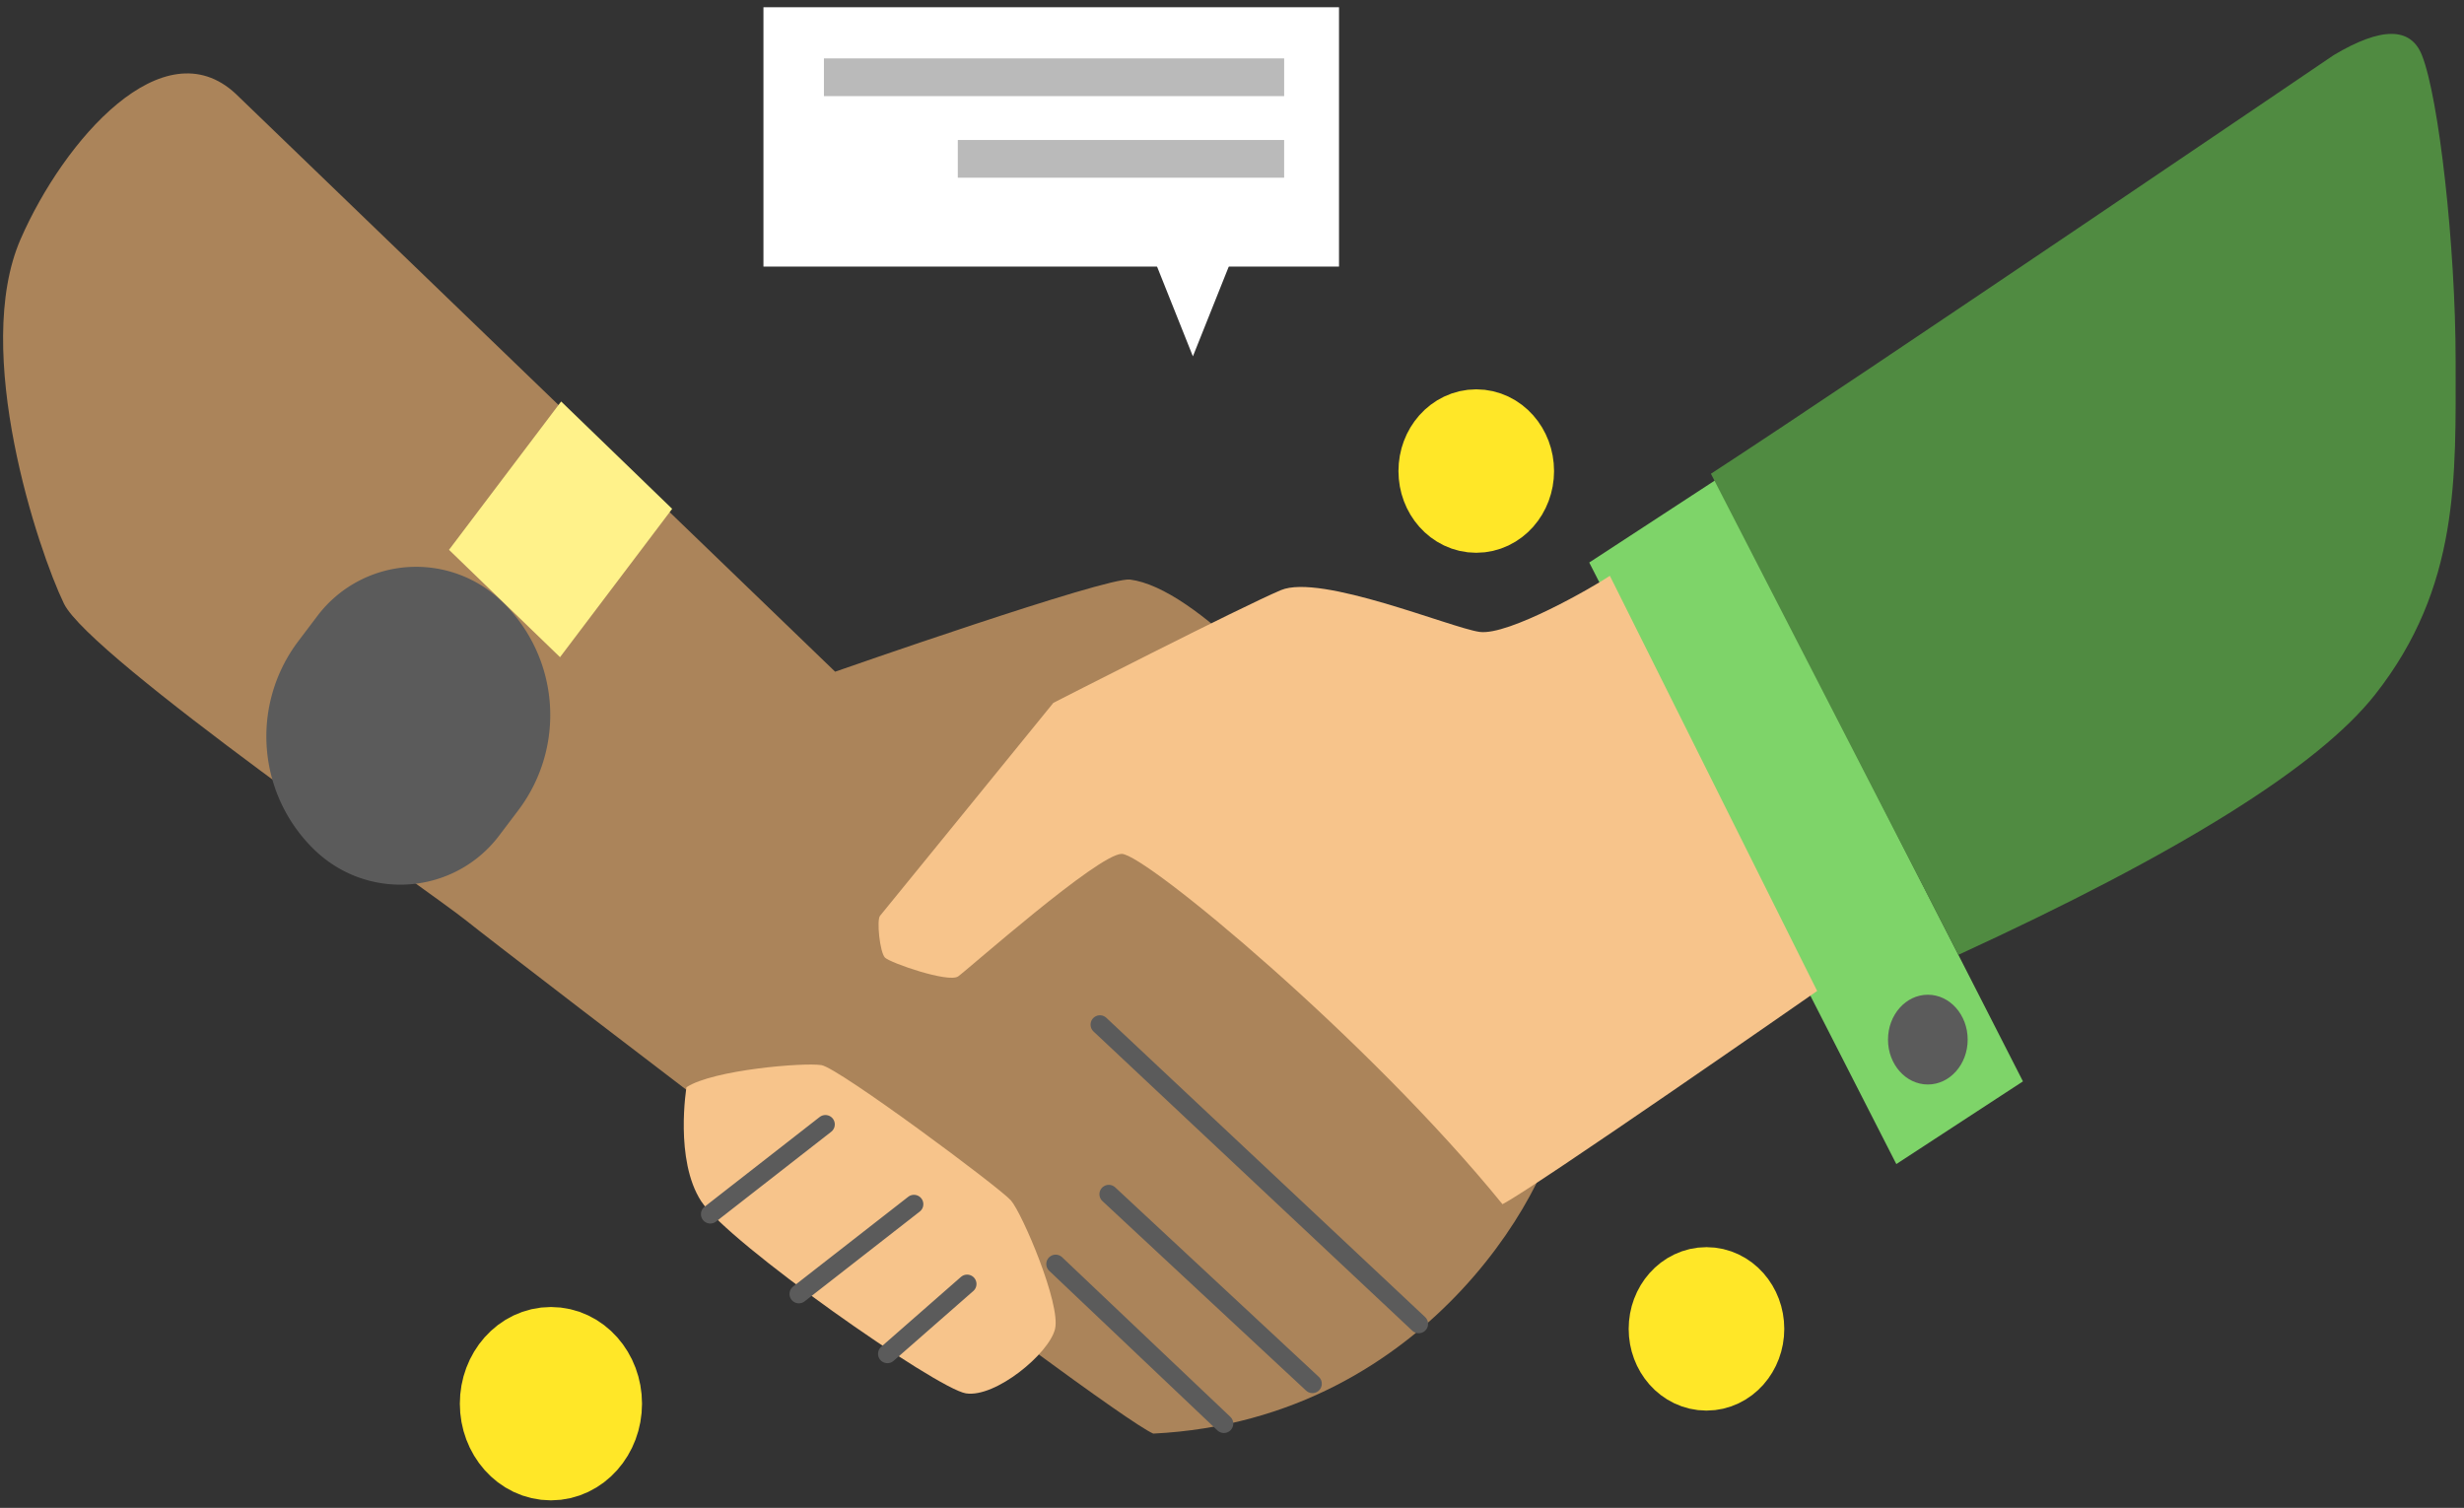 <svg xmlns="http://www.w3.org/2000/svg" width="201" height="123" viewBox="0 0 201 123">
    <rect x="0" y="0" width="201" height="123" fill="#333333" stroke="none"/>
    <g fill="none" fill-rule="evenodd">
        <g>
            <path fill="#B88C5E" fill-opacity=".904" fill-rule="nonzero" d="M5.215 49.238c2.113 4.37 29.828 23.444 32.837 25.872 3.01 2.428 52.013 40.035 56.022 41.833 22.937-1.136 33.213-21.412 33.213-26.552 0-5.14-24.469-41.742-35.102-43.115-1.899-.245-24.059 7.516-24.059 7.516l-48.9-47.143c-5.91-5.505-14.011 3.77-17.543 11.852-3.996 9.142 1.419 25.367 3.532 29.737z"/>
            <path fill="#7ED469" fill-rule="nonzero" d="M129.642 45.886l10.33-6.745 25.05 49.07-10.33 6.745z"/>
            <ellipse cx="157.263" cy="84.804" fill="#5B5B5B" fill-rule="nonzero" rx="3.25" ry="3.661"/>
            <path fill="#F7C48B" fill-rule="nonzero" d="M131.324 46.969c-1.212.829-8.28 4.917-10.637 4.576-2.357-.34-12.961-4.768-16.197-3.406-3.236 1.361-18.563 9.195-18.563 9.195S72.083 74.361 71.79 74.704c-.293.343-.018 2.99.404 3.413.422.423 5.18 2.083 5.968 1.53.788-.553 11.429-9.993 13.343-9.993 1.915 0 20.179 15.178 31.058 28.575 2.51-1.262 25.671-17.393 25.671-17.393l-16.91-33.867zM56 88.687s-.988 5.926 1.198 9.3c2.186 3.375 19.198 15.299 21.597 15.674 2.398.376 6.774-3.229 7.268-5.247.494-2.019-2.682-9.45-3.6-10.495-.916-1.046-14.042-10.806-15.455-11.034-1.413-.228-8.82.377-11.008 1.802z"/>
            <path stroke="#5B5B5B" stroke-linecap="round" stroke-linejoin="round" stroke-width="1.529" d="M57.944 99.043l9.39-7.323M65.167 105.552l9.39-7.323M72.39 110.434l6.502-5.696M115.73 107.993l-26.004-24.41M107.062 112.875L90.45 97.415M99.839 116.13L86.115 103.11"/>
            <path fill="#5B5B5B" fill-rule="nonzero" d="M40.962 49.074a12.875 12.875 0 0 1 1.32 17.02l-1.56 2.063c-3.362 4.447-9.693 5.327-14.14 1.965a10.095 10.095 0 0 1-.93-.796 12.875 12.875 0 0 1-1.32-17.02l1.559-2.062a10.095 10.095 0 0 1 15.07-1.17z"/>
            <path fill="#FFF28A" fill-rule="nonzero" d="M45.776 32.75l9.056 8.758-9.148 12.1-9.056-8.757z"/>
            <ellipse cx="44.942" cy="114.502" stroke="#FFE728" stroke-width="7.637" rx="3.612" ry="4.068"/>
            <ellipse cx="139.205" cy="108.4" fill="#FFE728" stroke="#FFE728" stroke-width="7.637" rx="2.528" ry="2.848"/>
            <ellipse cx="120.425" cy="38.425" fill="#FFE728" stroke="#FFE728" stroke-width="7.637" rx="2.528" ry="2.848"/>
            <path fill="#FFF" fill-rule="nonzero" d="M62.278.591h46.951v21.155H62.278z"/>
            <path fill="#FFF" fill-rule="nonzero" d="M97.31 29.068l3.251-8.136h-6.5z"/>
            <path fill="#508B41" fill-rule="nonzero" d="M197.565 4.495c-.92-2.307-3.317-2.307-7.192 0 0 0-38.681 26.266-50.806 34.15l20.185 39.243c18.035-8.282 29.365-15.356 33.989-21.222 6.935-8.8 6.576-17.81 6.576-27.214s-1.371-21.495-2.752-24.957z"/>
        </g>
        <path fill="#BABABA" fill-rule="nonzero" d="M67.212 4.765h37.543v3.076H67.212zM78.133 11.419h26.621v3.076H78.133z"/>
    </g>
</svg>
